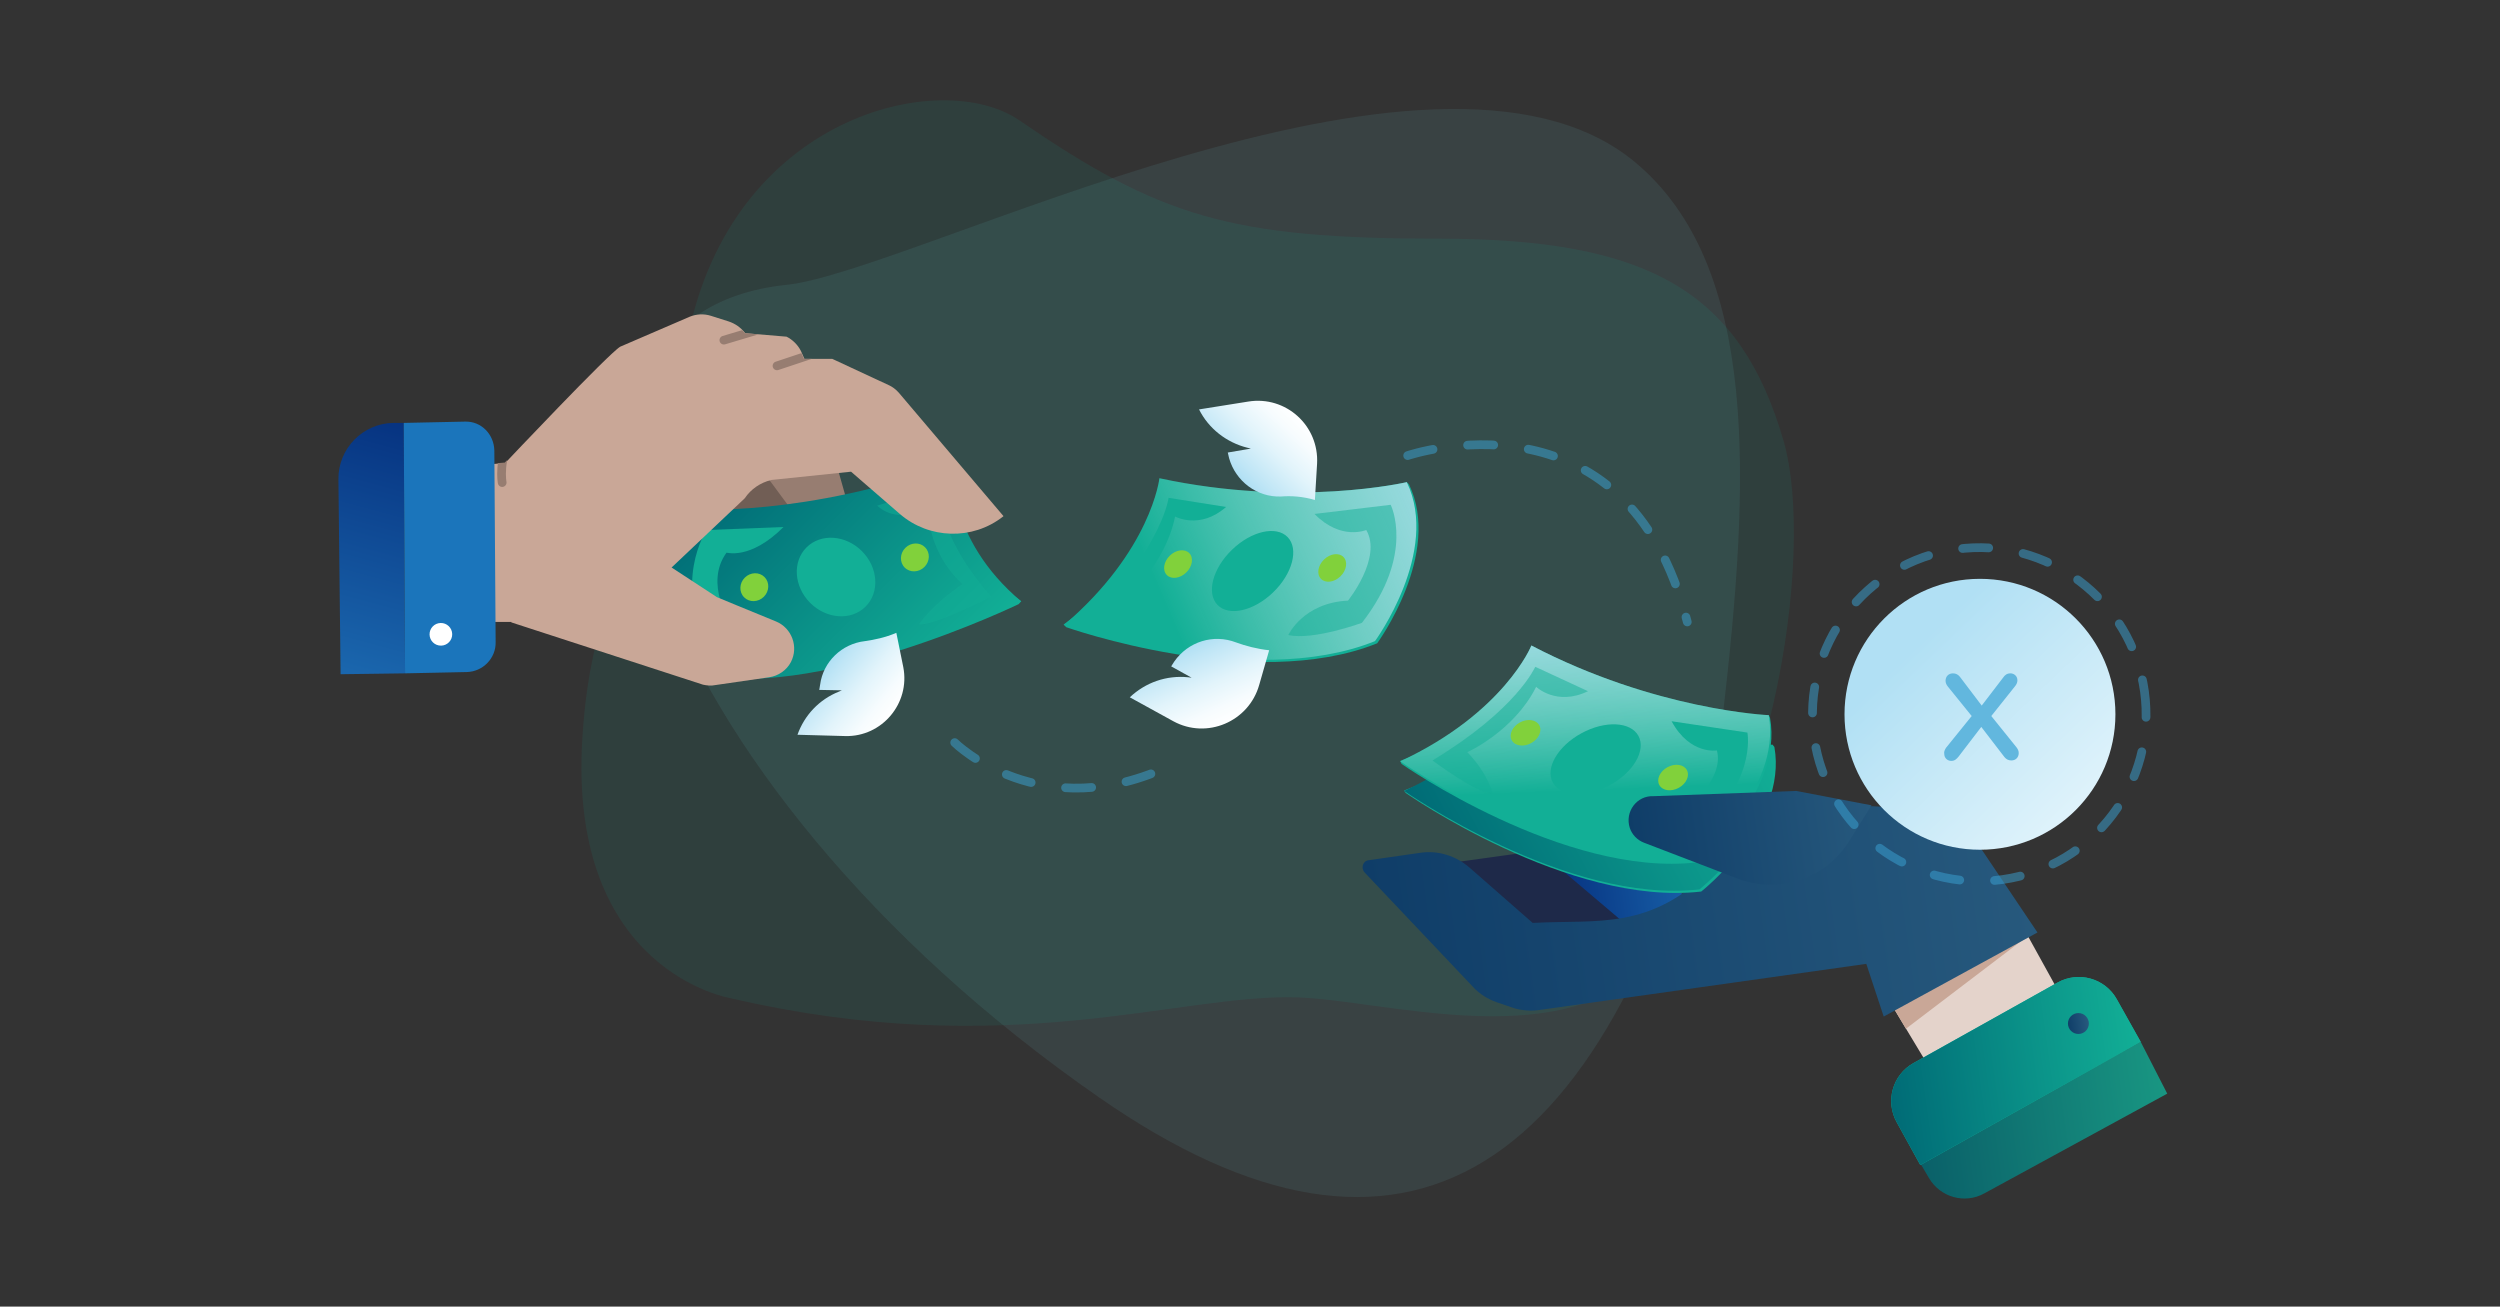 <?xml version="1.0" encoding="utf-8"?>
<!-- Generator: Adobe Illustrator 19.2.1, SVG Export Plug-In . SVG Version: 6.00 Build 0)  -->
<svg version="1.1" id="Layer_1" xmlns="http://www.w3.org/2000/svg" xmlns:xlink="http://www.w3.org/1999/xlink" x="0px" y="0px"
	 width="574px" height="300px" viewBox="0 0 574 300" style="enable-background:new 0 0 574 300;" xml:space="preserve">
<rect x="0" y="0" width="574" height="300" fill="#333333" stroke="none"/>
<style type="text/css">
	.st0{opacity:0.1;fill:#74CBD2;}
	.st1{opacity:0.1;fill:#12AF96;}
	.st2{fill:#715E55;}
	.st3{fill:#977D71;}
	.st4{fill:url(#SVGID_1_);}
	.st5{fill:url(#SVGID_2_);}
	.st6{fill:#12AF96;}
	.st7{fill:#81D13B;}
	.st8{opacity:0.5;fill:#12AF96;}
	.st9{fill:#C9A797;}
	.st10{fill:#E4D3CB;}
	.st11{opacity:0.8;fill:url(#SVGID_3_);}
	.st12{fill:url(#SVGID_4_);}
	.st13{fill:url(#SVGID_5_);}
	.st14{fill:url(#SVGID_6_);}
	.st15{fill:#1E2949;}
	.st16{fill:url(#SVGID_7_);}
	.st17{fill:url(#SVGID_8_);}
	.st18{fill:#1B75BB;}
	.st19{fill:#FFFFFF;}
	.st20{fill:url(#SVGID_9_);}
	.st21{fill:url(#SVGID_10_);}
	.st22{fill:url(#SVGID_11_);}
	.st23{fill:url(#SVGID_12_);}
	.st24{fill:url(#SVGID_13_);}
	.st25{fill:url(#SVGID_14_);}
	
		.st26{clip-path:url(#SVGID_16_);fill:none;stroke:#977D71;stroke-width:2;stroke-linecap:round;stroke-linejoin:round;stroke-miterlimit:10;}
	.st27{fill:url(#SVGID_17_);}
	.st28{opacity:0.5;fill:none;stroke:#3BA5D6;stroke-width:2;stroke-linecap:round;stroke-miterlimit:10;stroke-dasharray:6,8;}
	.st29{fill:url(#SVGID_18_);}
	.st30{fill:#62B7DE;}
</style>
<path id="Path-3_11_" class="st0" d="M395.6,163.9c-25.3,107.5-73,136.9-143.2,88.1C147,178.9,113.1,72.5,180.6,65.4
	c28.9-3,148.3-66,194.4-28.5C404.3,60.8,401.7,111.1,395.6,163.9z"/>
<path class="st1" d="M167.8,229.2c0,0-37.4-6-34.1-59.6c2.2-35.9,14-40.8,24.2-92C168,26.5,216,15.3,234,27.6
	c32.2,22.1,48.4,27.2,96.5,27.2s69.1,12.2,79,46.4c7.5,25.8-2.6,93.6-32.6,121.5c-20.4,18.9-59.2,7-79,6.3
	C270.8,228.1,231.5,244,167.8,229.2z"/>
<path class="st2" d="M174.2,91.6l10.4,36.1l-2.1,0.4c-4.6,0.8-9.3-1.2-11.9-5.1l-7.9-11.8L174.2,91.6z"/>
<path class="st3" d="M187.8,91.6l8.9,31.4l-1.1,0c-5.7,0.3-11.2-2.3-14.6-6.9l-6.5-8.8L187.8,91.6z"/>
<g>
	
		<linearGradient id="SVGID_1_" gradientUnits="userSpaceOnUse" x1="3070.914" y1="1065.943" x2="3150.284" y2="1065.943" gradientTransform="matrix(-0.605 -0.606 -0.869 0.867 2994.782 1098.469)">
		<stop  offset="0" style="stop-color:#12AF96"/>
		<stop  offset="1" style="stop-color:#006B76"/>
	</linearGradient>
	<path class="st4" d="M233.9,138.7c0,0-47.7,23.1-74.9,15.7c0,0-11.4-18.9-0.2-36.9l0.6-0.6c0,0,18.2,13.9,48.9,2.8l26.1,18.3
		C234.5,138.1,234.1,138.4,233.9,138.7z"/>
	
		<linearGradient id="SVGID_2_" gradientUnits="userSpaceOnUse" x1="3070.914" y1="1061.143" x2="3150.284" y2="1061.143" gradientTransform="matrix(-0.605 -0.606 -0.869 0.867 2994.782 1098.469)">
		<stop  offset="0" style="stop-color:#12AF96"/>
		<stop  offset="1" style="stop-color:#006B76"/>
	</linearGradient>
	<path class="st5" d="M234.5,138.1c0,0-47.7,23.1-74.9,15.7c0,0-11.4-18.9-0.2-36.9c0,0,25.1,1.9,59.2-10.4
		C218.6,106.6,217.2,123.6,234.5,138.1z"/>
	<ellipse transform="matrix(0.708 -0.706 0.706 0.708 -37.454 174.295)" class="st6" cx="192" cy="132.4" rx="8.4" ry="9.6"/>
	<path class="st6" d="M179.9,121l-17.7,0.7c0,0-8.2,12.7,1.3,27.2c0,0,10.8,2.4,17,0.1c0,0-2-7.2-12.7-5.9c0,0-6.2-9-1-16.2
		C166.8,126.8,172.2,128.7,179.9,121z"/>
	
		<ellipse transform="matrix(0.708 -0.706 0.706 0.708 -44.601 161.661)" class="st7" cx="173.2" cy="134.8" rx="3.3" ry="3.1"/>
	
		<ellipse transform="matrix(0.708 -0.706 0.706 0.708 -28.992 185.761)" class="st7" cx="210.1" cy="127.9" rx="3.3" ry="3.1"/>
	<path class="st8" d="M227.6,137c0,0-13.7,7-16.6,6.3c0,0,3-4.5,10-9.2c0,0-7.8-6.3-7.9-17.6c0,0-6.6,4.2-11.7-0.4l14.1-4.4
		C215.5,111.7,214.6,122.3,227.6,137z"/>
</g>
<path class="st9" d="M117.4,142.9l44,14.3c0.9,0.2,1.9,0.3,2.8,0.1l12.4-1.8c2.1-0.3,4-1.6,5-3.5v0c1.8-3.5,0.2-7.8-3.4-9.3
	c-5.9-2.4-13.6-5.6-13.6-5.6l-10.4-6.8l16.8-15.9c1.4-2.1,3.6-3.6,6.1-4.2l18.3-1.9l11.2,9.7c6.7,5.8,16.7,6.1,23.7,0.6l0.1-0.1
	l-24-28.3c-0.7-0.8-1.5-1.4-2.4-1.8l-12.9-6l-6.4,0l-0.8-1.8c-0.7-1.4-1.9-2.6-3.3-3.3l-9.5-0.8l0,0c-1-1.3-2.3-2.2-3.8-2.7
	l-4.1-1.3c-1.6-0.5-3.3-0.4-4.8,0.2l-16,6.9c-2.7,1.6-26.4,26.7-26.4,26.7l-21.7,1.8l-1,34.7H117.4z"/>
<polygon class="st10" points="442.2,243.8 434.8,231.5 465.6,214.9 473,228.3 "/>
<linearGradient id="SVGID_3_" gradientUnits="userSpaceOnUse" x1="478.083" y1="87.037" x2="536.503" y2="87.037" gradientTransform="matrix(0.99 -0.139 0.139 0.99 -45.454 241.972)">
	<stop  offset="0" style="stop-color:#006B76"/>
	<stop  offset="1" style="stop-color:#12AF96"/>
</linearGradient>
<path class="st11" d="M491.5,239.2l6.1,11.9l-42,22.9c-4.5,2.5-10.1,0.9-12.7-3.5l-2-3.4L491.5,239.2z"/>
<path class="st6" d="M440.9,267.5l50.6-28.3l-5.5-9.8c-2.7-4.8-8.8-6.5-13.6-3.8l-33.1,18.5c-4.8,2.7-6.5,8.8-3.8,13.6L440.9,267.5z
	"/>
<linearGradient id="SVGID_4_" gradientUnits="userSpaceOnUse" x1="473.337" y1="74.034" x2="532.088" y2="74.034" gradientTransform="matrix(0.99 -0.139 0.139 0.99 -45.454 241.972)">
	<stop  offset="0" style="stop-color:#006B76"/>
	<stop  offset="1" style="stop-color:#12AF96"/>
</linearGradient>
<path class="st12" d="M440.9,267.5l50.6-28.3l-5.5-9.8c-2.7-4.8-8.8-6.5-13.6-3.8l-33.1,18.5c-4.8,2.7-6.5,8.8-3.8,13.6L440.9,267.5
	z"/>
<g>
	
		<linearGradient id="SVGID_5_" gradientUnits="userSpaceOnUse" x1="516.128" y1="65.85" x2="520.983" y2="65.85" gradientTransform="matrix(0.99 -0.139 0.139 0.99 -45.454 241.972)">
		<stop  offset="0" style="stop-color:#0F3D68"/>
		<stop  offset="1" style="stop-color:#27597D"/>
	</linearGradient>
	<circle class="st13" cx="477.2" cy="235" r="2.4"/>
</g>
<polygon class="st9" points="437.6,236.2 434.8,231.5 465.6,214.9 "/>
<linearGradient id="SVGID_6_" gradientUnits="userSpaceOnUse" x1="404.261" y1="22.001" x2="438.582" y2="22.001" gradientTransform="matrix(0.99 -0.139 0.139 0.99 -45.454 241.972)">
	<stop  offset="0" style="stop-color:#063280"/>
	<stop  offset="1" style="stop-color:#1A66AD"/>
</linearGradient>
<path class="st14" d="M374.8,214.1l-18.1-15.4l11.7-1.6c3.2-0.4,6.4,0.3,9,2.1l15.5,10.5C387.1,211.7,380.9,213.1,374.8,214.1z"/>
<path class="st15" d="M352.9,215.5l-20.4-17.3l15.1-2.1c3.6-0.5,7.3,0.6,10.1,2.9l17.1,14.5C366.5,214.8,358.7,215.3,352.9,215.5z"
	/>
<linearGradient id="SVGID_7_" gradientUnits="userSpaceOnUse" x1="360.767" y1="31.884" x2="512.275" y2="31.884" gradientTransform="matrix(0.99 -0.139 0.139 0.99 -45.454 241.972)">
	<stop  offset="0" style="stop-color:#0F3D68"/>
	<stop  offset="1" style="stop-color:#27597D"/>
</linearGradient>
<path class="st16" d="M432.5,233.4l-4-12.1l-75.1,10.6c-2.1,0.3-4.3,0.1-6.3-0.6l-3.5-1.2c-2-0.7-3.9-1.9-5.3-3.4l-25-26.4
	c-0.9-1-0.4-2.7,1-2.8l11.8-1.7c4.1-0.6,8.2,0.7,11.3,3.4l14.5,12.7c15.1-0.8,27.1,1.8,41.3-12.6l36.5-14.2l11.7,0.6
	c4,0.2,7.9,2,10.6,4.9l15.8,23.5L432.5,233.4z"/>
<g>
	
		<linearGradient id="SVGID_8_" gradientUnits="userSpaceOnUse" x1="2075.549" y1="1754.188" x2="2135.007" y2="1754.188" gradientTransform="matrix(-0.261 0.965 -0.965 -0.261 2329.335 -1448.574)">
		<stop  offset="0" style="stop-color:#063280"/>
		<stop  offset="1" style="stop-color:#1A66AD"/>
	</linearGradient>
	<path class="st17" d="M77.7,110.1l0.5,44.7l14.8-0.2l-0.3-57.5l-2.4,0C83.3,97.2,77.6,103,77.7,110.1z"/>
	<path class="st18" d="M92.7,97.1l14.1-0.3c3.7-0.1,6.6,2.9,6.7,6.6l0.3,44c0.1,3.7-2.9,6.8-6.6,6.9L93,154.6L92.7,97.1z"/>
	
		<ellipse transform="matrix(1 -2.318719e-002 2.318719e-002 1 -3.349 2.385)" class="st19" cx="101.2" cy="145.6" rx="2.6" ry="2.6"/>
</g>
<g>
	<path class="st6" d="M322.8,182.1c0,0,37.3,26.1,67.8,22.6c0,0,19.9-15.7,16.8-33.2L407,171c0,0-24.5,10.4-50.2-3l-34.4,13.5
		C322.4,181.6,322.6,181.9,322.8,182.1z"/>
	
		<linearGradient id="SVGID_9_" gradientUnits="userSpaceOnUse" x1="628.387" y1="-454.514" x2="707.758" y2="-454.514" gradientTransform="matrix(0.878 -0.478 0.478 0.878 -2.1 900.093)">
		<stop  offset="0" style="stop-color:#006B76"/>
		<stop  offset="1" style="stop-color:#12AF96"/>
	</linearGradient>
	<path class="st20" d="M322.4,181.6c0,0,37.3,26.1,67.8,22.6c0,0,19.9-15.7,16.8-33.2c0,0-26-1.1-54.5-16
		C352.5,155,346.2,170.4,322.4,181.6z"/>
	
		<ellipse transform="matrix(0.878 -0.478 0.478 0.878 -41.943 197.569)" class="st6" cx="367.4" cy="181.2" rx="11.2" ry="6.8"/>
	
		<ellipse transform="matrix(0.878 -0.478 0.478 0.878 -41.794 206.587)" class="st7" cx="385.2" cy="185.5" rx="3.6" ry="2.7"/>
	
		<ellipse transform="matrix(0.878 -0.478 0.478 0.878 -40.987 189.153)" class="st7" cx="351.4" cy="175.2" rx="3.6" ry="2.7"/>
</g>
<g>
	<path class="st6" d="M321.8,175.4c0,0,37.3,26.1,67.8,22.6c0,0,19.9-15.7,16.8-33.2l-0.3-0.6c0,0-24.5,10.4-50.2-3l-34.4,13.5
		C321.5,174.8,321.7,175.2,321.8,175.4z"/>
	<path class="st6" d="M321.5,174.8c0,0,37.3,26.1,67.8,22.6c0,0,19.9-15.7,16.8-33.2c0,0-26-1.1-54.5-16
		C351.6,148.3,345.3,163.7,321.5,174.8z"/>
	
		<linearGradient id="SVGID_10_" gradientUnits="userSpaceOnUse" x1="418.855" y1="-48.501" x2="414.244" y2="-2.877" gradientTransform="matrix(0.99 -0.139 0.139 0.99 -45.454 241.972)">
		<stop  offset="0" style="stop-color:#B1E0F4"/>
		<stop  offset="1" style="stop-color:#FFFFFF;stop-opacity:0"/>
	</linearGradient>
	<path class="st21" d="M321.5,174.8c0,0,37.3,26.1,67.8,22.6c0,0,19.9-15.7,16.8-33.2c0,0-26-1.1-54.5-16
		C351.6,148.3,345.3,163.7,321.5,174.8z"/>
	
		<ellipse transform="matrix(0.878 -0.478 0.478 0.878 -38.843 196.299)" class="st6" cx="366.5" cy="174.5" rx="11.2" ry="6.8"/>
	<path class="st6" d="M383.8,165.6l17.4,2.6c0,0,2.5,12.4-13.6,24.4c0,0-11.9,0.9-17-1.9c0,0,5.3-6.2,15.3-3.9
		c0,0,10.2-7.4,8.3-14.5C394.3,172.3,388,173.4,383.8,165.6z"/>
	
		<ellipse transform="matrix(0.878 -0.478 0.478 0.878 -38.694 205.318)" class="st7" cx="384.3" cy="178.7" rx="3.6" ry="2.7"/>
	
		<ellipse transform="matrix(0.878 -0.478 0.478 0.878 -37.886 187.883)" class="st7" cx="350.4" cy="168.4" rx="3.6" ry="2.7"/>
	<path class="st8" d="M328.9,174.6c0,0,10.5,7.9,13.8,7.6c0,0-0.9-4.4-5.8-9.5c0,0,10.7-4.8,15.8-15c0,0,4.7,4.5,11.9,1l-12.1-5.6
		C352.4,153.2,348.4,162.8,328.9,174.6z"/>
</g>
<g>
	<path class="st6" d="M244.8,144c0,0,42.9,15.2,71.4,3.7c0,0,15-20.5,7.3-36.5l-0.5-0.5c0,0-20.8,16.6-49.2,10.5l-29.6,22.2
		C244.3,143.5,244.6,143.8,244.8,144z"/>
	<path class="st6" d="M244.3,143.5c0,0,42.9,15.2,71.4,3.7c0,0,15-20.5,7.3-36.5c0,0-25.3,5.9-56.8-0.9
		C266.2,109.9,264.3,126.4,244.3,143.5z"/>
	
		<linearGradient id="SVGID_11_" gradientUnits="userSpaceOnUse" x1="324.244" y1="-58.794" x2="406.027" y2="-81.121" gradientTransform="matrix(0.99 -0.139 0.139 0.99 -45.454 241.972)">
		<stop  offset="0" style="stop-color:#FFFFFF;stop-opacity:0"/>
		<stop  offset="1" style="stop-color:#B1E0F4"/>
	</linearGradient>
	<path class="st22" d="M244.3,143.5c0,0,42.9,15.2,71.4,3.7c0,0,15-20.5,7.3-36.5c0,0-25.3,5.9-56.8-0.9
		C266.2,109.9,264.3,126.4,244.3,143.5z"/>
	
		<ellipse transform="matrix(0.719 -0.695 0.695 0.719 -10.375 236.658)" class="st6" cx="287.6" cy="131.2" rx="11.2" ry="6.8"/>
	
		<linearGradient id="SVGID_12_" gradientUnits="userSpaceOnUse" x1="864.653" y1="-745.048" x2="884.209" y2="-745.048" gradientTransform="matrix(0.416 0.909 0.909 -0.416 590.86 -947.481)">
		<stop  offset="0" style="stop-color:#B1E0F4"/>
		<stop  offset="0.138" style="stop-color:#C0E6F6"/>
		<stop  offset="0.502" style="stop-color:#E2F4FB"/>
		<stop  offset="0.803" style="stop-color:#F7FCFE"/>
		<stop  offset="1" style="stop-color:#FFFFFF"/>
	</linearGradient>
	<path class="st23" d="M291.4,149.3l-2.3,8c-2.4,8.4-12,12.5-19.7,8.3l-10-5.5l0,0c3.6-3.4,8.4-5.1,13.4-4.6l0.8,0.1l-4.7-2.6
		l0.7-1.1c3.2-4.6,9-6.4,14.2-4.4C286,148.3,288.6,149,291.4,149.3z"/>
	<path class="st8" d="M301.8,118l17.5-2.1c0,0,5.7,11.3-6.6,27.1c0,0-11.2,4.1-16.9,2.8c0,0,3.4-7.4,13.7-7.9c0,0,7.9-9.8,4.2-16.2
		C313.8,121.6,308,124.3,301.8,118z"/>
	
		<ellipse transform="matrix(0.719 -0.695 0.695 0.719 -4.762 249.169)" class="st7" cx="305.9" cy="130.5" rx="3.6" ry="2.7"/>
	
		<ellipse transform="matrix(0.719 -0.695 0.695 0.719 -14.082 224.326)" class="st7" cx="270.5" cy="129.6" rx="3.6" ry="2.7"/>
	<path class="st6" d="M251.3,141.3c0,0,12.2,4.8,15.3,3.6c0,0-2.1-4-8.1-7.6c0,0,9-7.5,11.3-18.7c0,0,5.7,3.1,11.7-2.2l-13.2-2.1
		C268.3,114.3,267.1,124.7,251.3,141.3z"/>
	
		<linearGradient id="SVGID_13_" gradientUnits="userSpaceOnUse" x1="872.6" y1="-842.619" x2="892.156" y2="-842.619" gradientTransform="matrix(0.693 -0.721 0.721 0.693 286.992 1322.177)">
		<stop  offset="0" style="stop-color:#B1E0F4"/>
		<stop  offset="0.138" style="stop-color:#C0E6F6"/>
		<stop  offset="0.502" style="stop-color:#E2F4FB"/>
		<stop  offset="0.803" style="stop-color:#F7FCFE"/>
		<stop  offset="1" style="stop-color:#FFFFFF"/>
	</linearGradient>
	<path class="st24" d="M301.9,114.8l0.5-8.3c0.5-8.8-7.2-15.7-15.8-14.3l-11.3,1.8v0c2.2,4.4,6.3,7.6,11.1,8.8l0.8,0.2l-5.3,0.9
		l0.3,1.3c1.5,5.3,6.4,9,11.9,8.8C296.5,113.8,299.2,114,301.9,114.8z"/>
</g>
<linearGradient id="SVGID_14_" gradientUnits="userSpaceOnUse" x1="422.707" y1="12.572" x2="478.556" y2="12.572" gradientTransform="matrix(0.99 -0.139 0.139 0.99 -45.454 241.972)">
	<stop  offset="0" style="stop-color:#0F3D68"/>
	<stop  offset="1" style="stop-color:#27597D"/>
</linearGradient>
<path class="st25" d="M398.9,201.7l-21.4-8.2c-1.6-0.6-2.8-1.9-3.3-3.4v0c-1.2-3.7,1.6-7.5,5.5-7.3l32.7-1.2l17.3,3.3l-5,8
	C419.4,201.7,408.5,205.4,398.9,201.7z"/>
<g>
	<defs>
		<path id="SVGID_15_" d="M118.7,146.5l42.7,10.7c0.9,0.2,1.9,0.3,2.8,0.1l12.3-1.7c2.2-0.3,4-1.6,5-3.6v0c1.8-3.5,0.2-7.8-3.4-9.3
			l-13.6-5.5l-10.4-6.8l16.8-15.9c1.4-2.1,3.6-3.6,6.1-4.2l18.3-1.9l11.2,9.7c6.7,5.8,16.7,6.1,23.7,0.6l0.1-0.1l-25-29.5l-14.3-6.7
			l-6.4,0l-0.8-1.8c-0.7-1.4-1.9-2.6-3.3-3.3l-9.5-0.8l0,0c-1-1.3-2.3-2.2-3.8-2.7l-2.8-0.9c-2.4-0.8-5.1-0.7-7.4,0.3l-14.7,6.3
			c-2.7,1.6-26.4,26.7-26.4,26.7l-21.7,1.8l0.5,38.4L118.7,146.5z"/>
	</defs>
	<clipPath id="SVGID_16_">
		<use xlink:href="#SVGID_15_"  style="overflow:visible;"/>
	</clipPath>
	<path class="st26" d="M115.3,110.8c0,0-1-5.3,2.3-11.2"/>
	<line class="st26" x1="190.1" y1="80.1" x2="178.4" y2="84"/>
	<line class="st26" x1="173.9" y1="75.8" x2="166.2" y2="78.1"/>
</g>
<linearGradient id="SVGID_17_" gradientUnits="userSpaceOnUse" x1="380.355" y1="-301.28" x2="399.267" y2="-301.28" gradientTransform="matrix(0.783 0.623 0.623 -0.783 79.188 -319.577)">
	<stop  offset="0" style="stop-color:#B1E0F4"/>
	<stop  offset="0.138" style="stop-color:#C0E6F6"/>
	<stop  offset="0.502" style="stop-color:#E2F4FB"/>
	<stop  offset="0.803" style="stop-color:#F7FCFE"/>
	<stop  offset="1" style="stop-color:#FFFFFF"/>
</linearGradient>
<path class="st27" d="M205.8,145.3l1.6,7.9c1.6,8.3-4.9,16-13.3,15.8l-11-0.3v0c1.6-4.5,5-8.1,9.5-9.9l0.7-0.3l-5.2-0.1l0.2-1.2
	c0.7-5.3,5-9.4,10.3-10C200.7,146.9,203.2,146.4,205.8,145.3z"/>
<path class="st28" d="M219.2,170.5c0,0,19.8,19.7,50.1,5"/>
<path class="st28" d="M323.2,104.6c0,0,50.2-17.1,64.2,38.2"/>
<linearGradient id="SVGID_18_" gradientUnits="userSpaceOnUse" x1="493.539" y1="-24.97" x2="525.016" y2="18.933" gradientTransform="matrix(0.99 -0.139 0.139 0.99 -45.454 241.972)">
	<stop  offset="0" style="stop-color:#B1E0F4"/>
	<stop  offset="1" style="stop-color:#E0F3FB"/>
</linearGradient>
<circle class="st29" cx="454.6" cy="164" r="31.1"/>
<ellipse transform="matrix(0.99 -0.139 0.139 0.99 -18.406 64.86)" class="st28" cx="454.6" cy="164" rx="38.3" ry="38.3"/>
<g>
	<g>
		<path class="st30" d="M446.8,171.7l5.9-7.3l-5.5-6.8c-0.3-0.4-0.5-0.8-0.5-1.3c0-1,0.7-1.7,1.7-1.7c0.7,0,1.2,0.3,1.6,0.8l5,6.6
			l4.9-6.4c0.4-0.6,0.9-1,1.7-1s1.6,0.6,1.6,1.6c0,0.5-0.2,0.9-0.5,1.3l-5.5,6.9l5.8,7.2c0.3,0.4,0.5,0.8,0.5,1.3
			c0,1-0.7,1.7-1.7,1.7c-0.7,0-1.2-0.3-1.6-0.8l-5.3-6.9l-5.2,6.8c-0.5,0.6-0.9,1-1.7,1c-0.8,0-1.6-0.6-1.6-1.6
			C446.3,172.6,446.5,172.2,446.8,171.7z"/>
	</g>
</g>
</svg>
